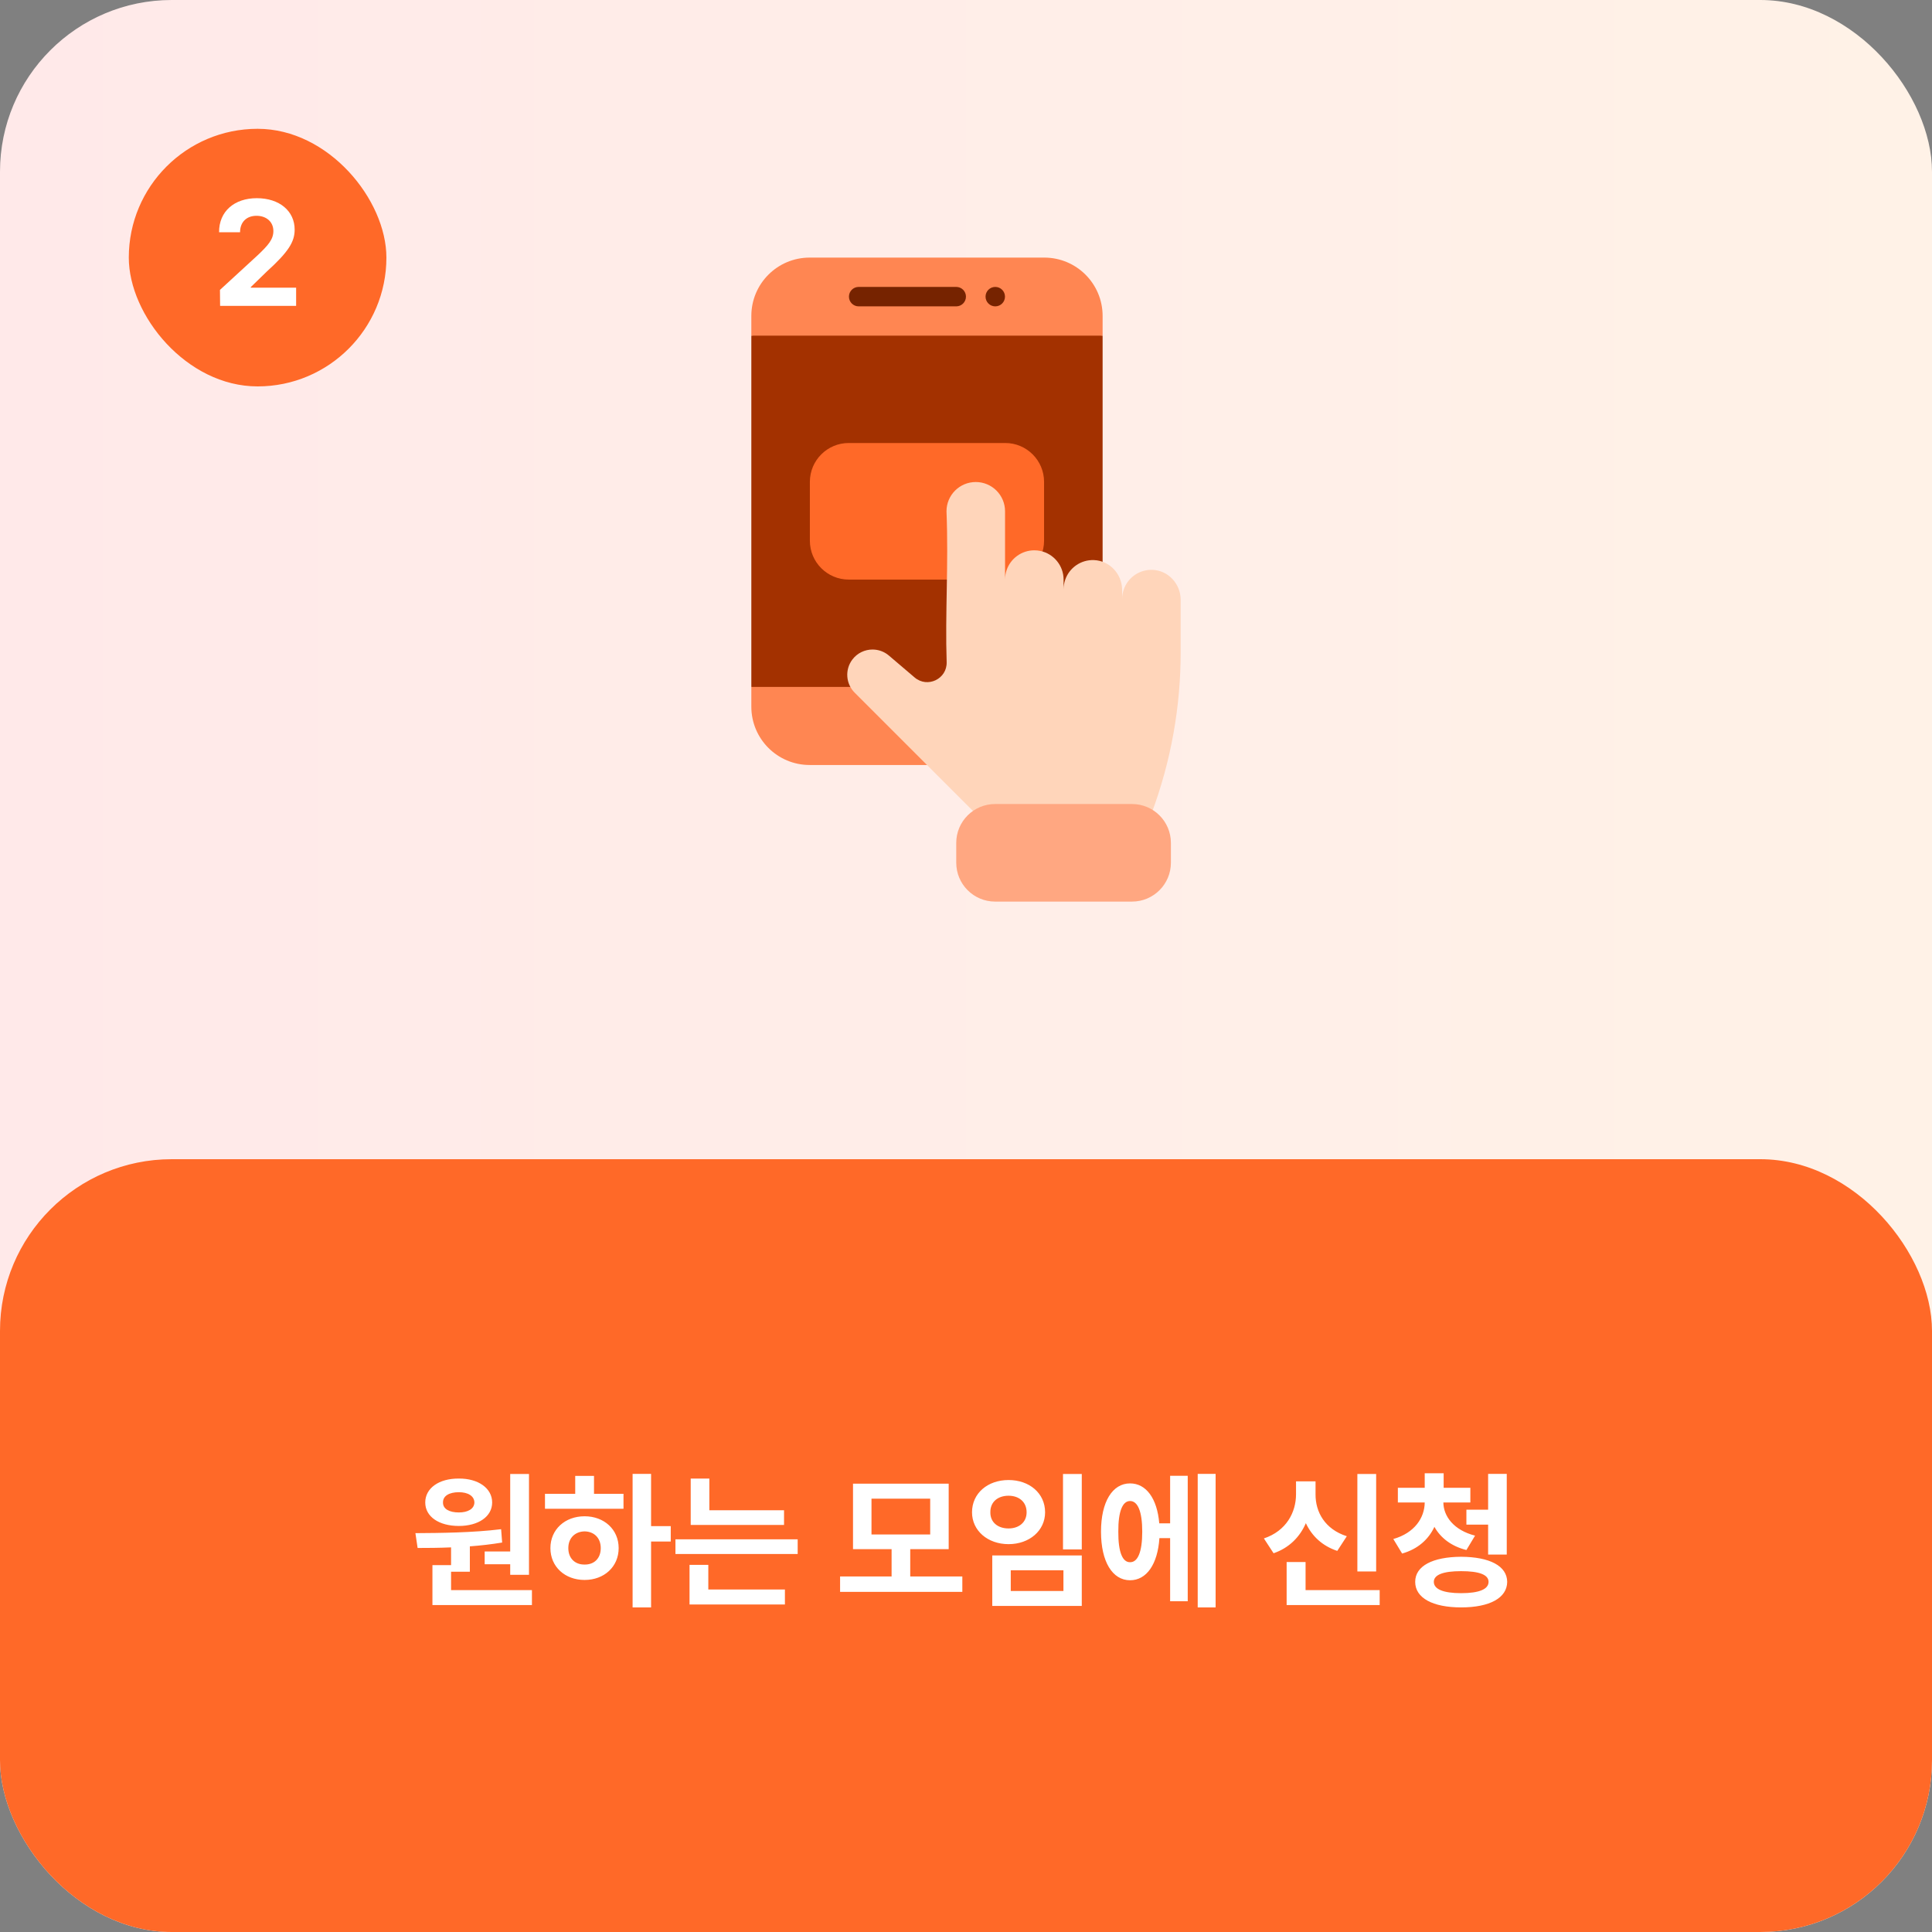 <svg width="180" height="180" viewBox="0 0 180 180" fill="none" xmlns="http://www.w3.org/2000/svg">
<rect x="0" y="0" width="180" height="180" fill="#808080" stroke="none"/>
<rect width="180" height="180" rx="16" fill="url(#paint0_linear_409_1432)"/>
<path d="M102.728 31.272V64L86.364 65.811L84.903 65.649L70 64V31.272L82.452 29.618L86.364 29.099L102.728 31.272Z" fill="#A33100"/>
<path d="M102.728 64V65.84C102.728 68.84 100.295 71.273 97.294 71.273H75.433C72.432 71.273 70 68.84 70 65.84V64H102.728Z" fill="#FF8652"/>
<path d="M102.728 29.433V31.272H70V29.433C70 26.433 72.432 24 75.433 24H97.294C100.295 24 102.728 26.433 102.728 29.433Z" fill="#FF8652"/>
<path d="M89.996 27.637C89.996 28.137 89.591 28.543 89.091 28.543H79.999C79.499 28.543 79.094 28.137 79.094 27.637C79.094 27.136 79.499 26.731 79.999 26.731H89.091C89.591 26.731 89.996 27.136 89.996 27.637Z" fill="#762300"/>
<path d="M92.727 28.543C93.227 28.543 93.632 28.137 93.632 27.637C93.632 27.137 93.227 26.731 92.727 26.731C92.227 26.731 91.821 27.137 91.821 27.637C91.821 28.137 92.227 28.543 92.727 28.543Z" fill="#762300"/>
<path d="M97.273 44.895V50.377C97.273 52.378 95.651 53.999 93.651 53.999H79.076C77.077 53.999 75.454 52.378 75.454 50.377V44.895C75.454 42.894 77.077 41.273 79.076 41.273H93.651C95.651 41.273 97.273 42.894 97.273 44.895Z" fill="#FF6928"/>
<path d="M110 55.881V60.778C110 65.785 109.123 70.881 107.274 75.818H90.91L79.626 64.533C78.798 63.704 78.705 62.393 79.407 61.456C79.871 60.837 80.579 60.515 81.292 60.515C81.829 60.515 82.371 60.698 82.816 61.076L85.215 63.119C86.413 64.138 88.25 63.252 88.198 61.68C88.047 57.132 88.382 52.691 88.183 47.635C88.183 46.13 89.403 44.909 90.91 44.909C92.413 44.909 93.638 46.127 93.638 47.635V53.999C93.638 53.687 93.691 53.386 93.787 53.107C94.157 52.039 95.171 51.272 96.364 51.272C96.558 51.272 96.748 51.292 96.93 51.331C98.165 51.591 99.091 52.687 99.091 53.999V54.909C99.091 54.596 99.145 54.295 99.241 54.016C99.62 52.919 100.68 52.139 101.917 52.182C103.375 52.233 104.515 53.46 104.545 54.912C104.546 54.931 104.546 54.952 104.546 54.972V55.818C104.546 55.505 104.6 55.204 104.696 54.925C105.075 53.828 106.135 53.048 107.372 53.091C108.849 53.144 110 54.403 110 55.881Z" fill="#FFD5BA"/>
<path d="M109.09 78.531V80.377C109.09 82.378 107.469 83.999 105.468 83.999H92.713C90.712 83.999 89.091 82.378 89.091 80.377V78.531C89.091 76.531 90.712 74.909 92.713 74.909H105.468C107.469 74.909 109.09 76.531 109.09 78.531Z" fill="#FFA781"/>
<rect y="108" width="180" height="72" rx="16" fill="#FF6928"/>
<path d="M49.285 137.33V146.723H47.535V145.738H45.156V144.549H47.535V137.33H49.285ZM49.559 148.145V149.539H40.289V145.82H42.025V144.166C40.911 144.214 39.852 144.221 38.908 144.221L38.703 142.84C40.986 142.826 44.062 142.799 46.688 142.471L46.783 143.715C45.799 143.879 44.78 143.995 43.775 144.07V146.436H42.025V148.145H49.559ZM42.75 137.754C44.555 137.74 45.853 138.656 45.853 139.982C45.853 141.309 44.555 142.17 42.75 142.17C40.904 142.17 39.619 141.309 39.619 139.982C39.619 138.656 40.891 137.74 42.75 137.754ZM42.75 139.025C41.861 139.025 41.26 139.367 41.273 139.982C41.26 140.584 41.861 140.912 42.75 140.912C43.584 140.912 44.185 140.584 44.199 139.982C44.185 139.367 43.584 139.025 42.75 139.025ZM60.66 137.316V142.184H62.492V143.619H60.66V149.758H58.938V137.316H60.66ZM58.09 139.176V140.57H50.775V139.176H53.592V137.508H55.342V139.176H58.09ZM54.467 141.268C56.285 141.268 57.639 142.498 57.639 144.234C57.639 145.971 56.285 147.201 54.467 147.201C52.635 147.201 51.281 145.971 51.281 144.234C51.281 142.498 52.635 141.268 54.467 141.268ZM54.467 142.676C53.592 142.689 52.949 143.277 52.949 144.234C52.949 145.205 53.592 145.779 54.467 145.766C55.342 145.779 55.971 145.205 55.971 144.234C55.971 143.277 55.342 142.689 54.467 142.676ZM73.047 140.707V142.074H64.352V137.754H66.088V140.707H73.047ZM74.318 143.414V144.781H62.93V143.414H74.318ZM73.129 148.09V149.484H64.242V145.793H65.992V148.09H73.129ZM89.658 146.873V148.309H78.269V146.873H83.068V144.33H79.473V138.232H88.387V144.33H84.805V146.873H89.658ZM81.195 139.627V142.963H86.664V139.627H81.195ZM100.787 137.33V144.357H99.037V137.33H100.787ZM100.787 144.918V149.621H92.447V144.918H100.787ZM94.17 146.299V148.227H99.078V146.299H94.17ZM93.965 137.891C95.906 137.891 97.369 139.121 97.369 140.898C97.369 142.607 95.906 143.865 93.965 143.865C92.023 143.865 90.561 142.607 90.561 140.898C90.561 139.121 92.023 137.891 93.965 137.891ZM93.965 139.354C92.967 139.354 92.256 139.928 92.269 140.898C92.256 141.828 92.967 142.402 93.965 142.402C94.936 142.402 95.647 141.828 95.647 140.898C95.647 139.928 94.936 139.354 93.965 139.354ZM113.256 137.316V149.758H111.588V137.316H113.256ZM110.658 137.494V149.184H109.018V143.305H108.02C107.855 145.752 106.816 147.229 105.285 147.229C103.645 147.229 102.578 145.506 102.578 142.703C102.578 139.914 103.645 138.205 105.285 138.205C106.782 138.205 107.808 139.6 108.006 141.924H109.018V137.494H110.658ZM105.285 139.846C104.588 139.846 104.178 140.803 104.191 142.703C104.178 144.617 104.588 145.561 105.285 145.547C105.996 145.561 106.42 144.617 106.42 142.703C106.42 140.803 105.996 139.846 105.285 139.846ZM128.213 137.33V146.408H126.463V137.33H128.213ZM128.541 148.145V149.539H119.873V145.533H121.637V148.145H128.541ZM122.566 139.217C122.553 140.857 123.428 142.471 125.479 143.127L124.59 144.494C123.188 144.029 122.218 143.1 121.664 141.91C121.11 143.188 120.112 144.214 118.656 144.713L117.754 143.332C119.846 142.635 120.748 140.898 120.748 139.217V138.014H122.566V139.217ZM136.99 138.615V139.982H134.475C134.488 141.261 135.432 142.56 137.428 143.072L136.621 144.412C135.206 144.057 134.208 143.271 133.641 142.252C133.101 143.414 132.103 144.323 130.633 144.74L129.812 143.387C131.809 142.819 132.725 141.397 132.738 139.982H130.236V138.615H132.738V137.262H134.502V138.615H136.99ZM140.381 137.316V144.836H138.645V142.047H136.621V140.652H138.645V137.316H140.381ZM136.129 145.041C138.781 145.055 140.408 145.889 140.422 147.379C140.408 148.883 138.781 149.758 136.129 149.758C133.49 149.758 131.85 148.883 131.85 147.379C131.85 145.889 133.49 145.055 136.129 145.041ZM136.129 146.381C134.475 146.381 133.586 146.709 133.586 147.379C133.586 148.062 134.475 148.432 136.129 148.432C137.811 148.432 138.686 148.062 138.686 147.379C138.686 146.709 137.811 146.381 136.129 146.381Z" fill="white"/>
<rect x="12" y="12" width="24" height="24" rx="12" fill="#FF6928"/>
<path d="M20.507 28.5L20.493 27.01L24.048 23.742C24.977 22.854 25.47 22.307 25.47 21.527C25.47 20.652 24.8 20.105 23.898 20.105C22.968 20.105 22.366 20.693 22.366 21.637H20.411C20.398 19.695 21.833 18.465 23.925 18.465C26.044 18.465 27.452 19.668 27.452 21.391C27.452 22.512 26.905 23.441 24.868 25.287L23.364 26.75V26.805H27.589V28.5H20.507Z" fill="white"/>
<defs>
<linearGradient id="paint0_linear_409_1432" x1="-0.5" y1="89.5" x2="180.5" y2="89.5" gradientUnits="userSpaceOnUse">
<stop stop-color="#FFE9E9"/>
<stop offset="1" stop-color="#FFF2E7"/>
</linearGradient>
</defs>
</svg>
